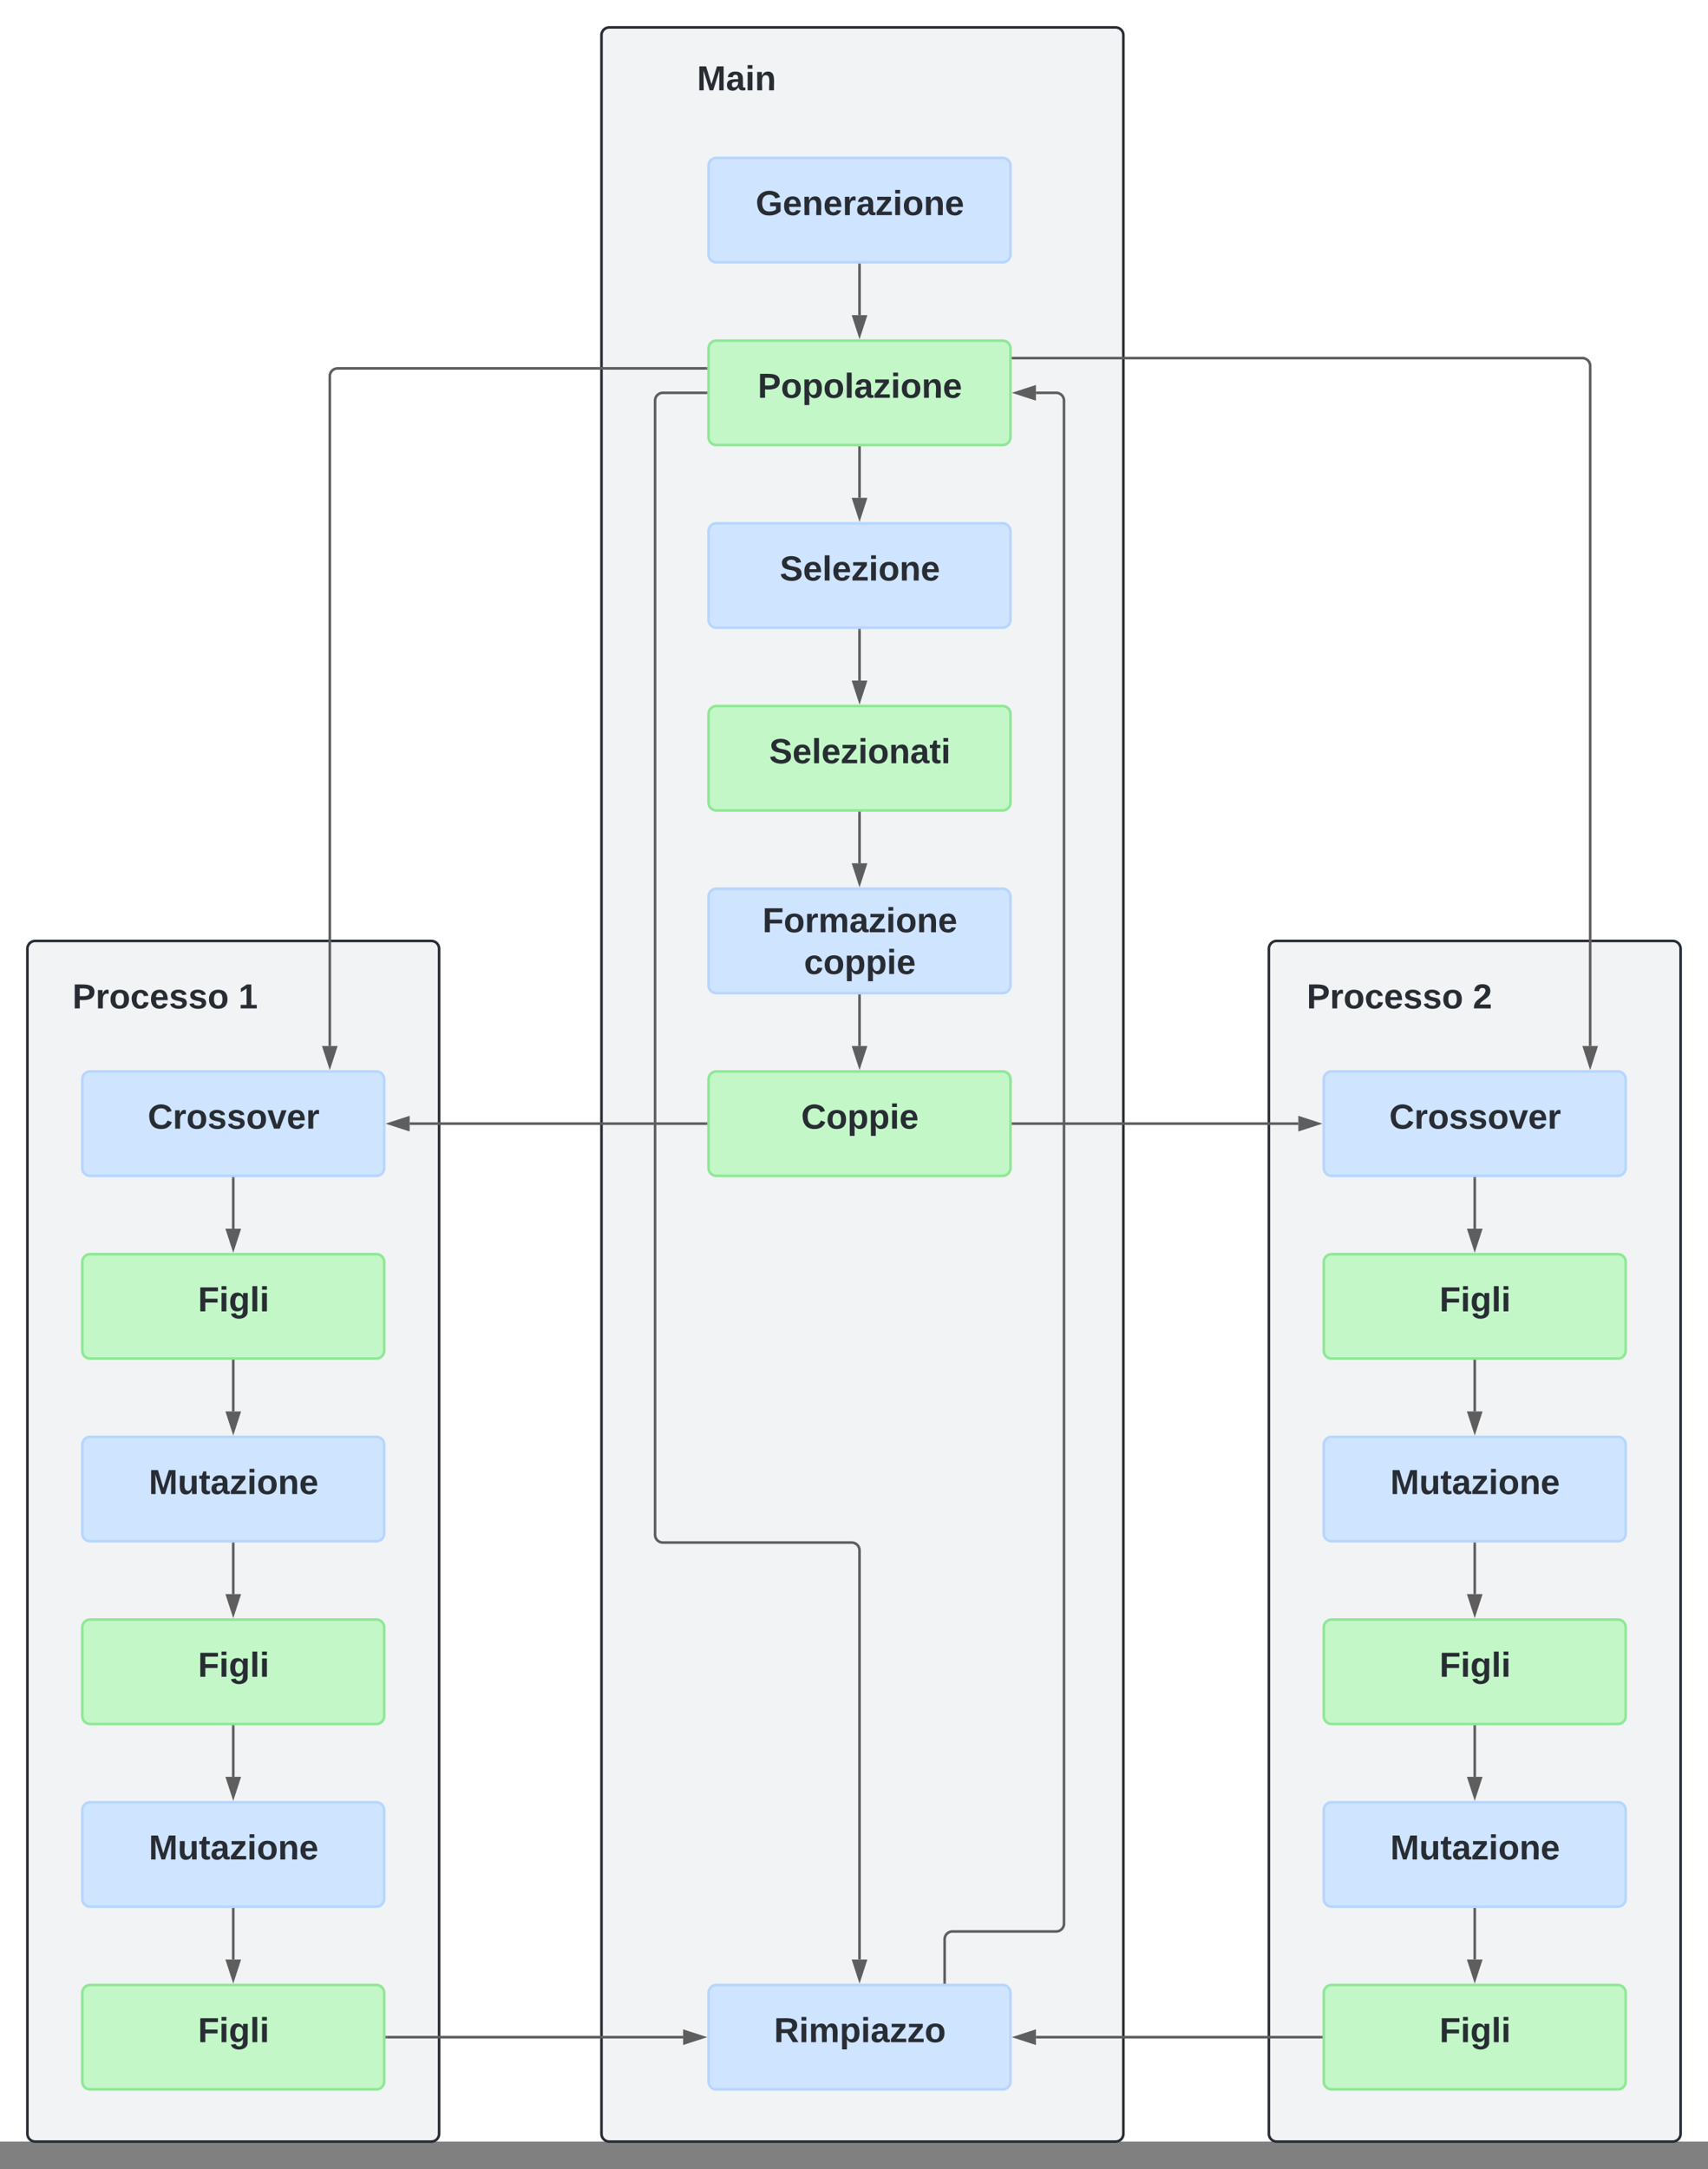 <svg xmlns="http://www.w3.org/2000/svg" xmlns:xlink="http://www.w3.org/1999/xlink" xmlns:lucid="lucid" width="1309.08" height="1662"><rect width="100%" height="100%" fill="#808080" stroke="none"/><g transform="translate(261 141)" lucid:page-tab-id="0_0"><path d="M-500-500h2000v2000H-500z" fill="#fff"/><path d="M200-114a6 6 0 0 1 6-6h388a6 6 0 0 1 6 6v1608a6 6 0 0 1-6 6H206a6 6 0 0 1-6-6z" stroke="#282c33" stroke-width="2" fill="#f2f3f5"/><path d="M260-94a6 6 0 0 1 6-6h74.28a6 6 0 0 1 6 6v27.55a6 6 0 0 1-6 6H266a6 6 0 0 1-6-6z" stroke="#000" stroke-opacity="0" stroke-width="2" fill="#f2f3f5"/><use xlink:href="#a" transform="matrix(1,0,0,1,265,-95) translate(8.204 23.208)"/><path d="M282.07-14a6 6 0 0 1 6-6h219.4a6 6 0 0 1 6 6v68a6 6 0 0 1-6 6h-219.4a6 6 0 0 1-6-6z" stroke="#b5d6ff" stroke-width="2" fill="#cfe4ff"/><use xlink:href="#b" transform="matrix(1,0,0,1,294.074,-8) translate(24.111 31.833)"/><path d="M282.07 126a6 6 0 0 1 6-6h219.4a6 6 0 0 1 6 6v68a6 6 0 0 1-6 6h-219.4a6 6 0 0 1-6-6z" stroke="#8ee895" stroke-width="2" fill="#c3f7c8"/><use xlink:href="#c" transform="matrix(1,0,0,1,294.074,132) translate(25.667 31.833)"/><path d="M397.78 62v38.5" stroke="#5e5e5e" stroke-width="2" fill="none"/><path d="M398.75 62.03h-1.95V61h1.95z" stroke="#5e5e5e" stroke-width=".05" fill="#5e5e5e"/><path d="M397.78 115.76l-4.64-14.26h9.27z" stroke="#5e5e5e" stroke-width="2" fill="#5e5e5e"/><path d="M282.07 266a6 6 0 0 1 6-6h219.4a6 6 0 0 1 6 6v68a6 6 0 0 1-6 6h-219.4a6 6 0 0 1-6-6z" stroke="#b5d6ff" stroke-width="2" fill="#cfe4ff"/><use xlink:href="#d" transform="matrix(1,0,0,1,294.074,272) translate(42.593 31.833)"/><path d="M282.07 406a6 6 0 0 1 6-6h219.4a6 6 0 0 1 6 6v68a6 6 0 0 1-6 6h-219.4a6 6 0 0 1-6-6z" stroke="#8ee895" stroke-width="2" fill="#c3f7c8"/><use xlink:href="#e" transform="matrix(1,0,0,1,294.074,412) translate(34.481 31.833)"/><path d="M397.78 202v38.5" stroke="#5e5e5e" stroke-width="2" fill="none"/><path d="M398.75 202.03h-1.95V201h1.95z" stroke="#5e5e5e" stroke-width=".05" fill="#5e5e5e"/><path d="M397.78 255.76l-4.64-14.26h9.27z" stroke="#5e5e5e" stroke-width="2" fill="#5e5e5e"/><path d="M397.78 342v38.5" stroke="#5e5e5e" stroke-width="2" fill="none"/><path d="M398.75 342.03h-1.95V341h1.95z" stroke="#5e5e5e" stroke-width=".05" fill="#5e5e5e"/><path d="M397.78 395.76l-4.64-14.26h9.27z" stroke="#5e5e5e" stroke-width="2" fill="#5e5e5e"/><path d="M282.07 546a6 6 0 0 1 6-6h219.4a6 6 0 0 1 6 6v68a6 6 0 0 1-6 6h-219.4a6 6 0 0 1-6-6z" stroke="#b5d6ff" stroke-width="2" fill="#cfe4ff"/><use xlink:href="#f" transform="matrix(1,0,0,1,294.074,552) translate(29.333 21.333)"/><use xlink:href="#g" transform="matrix(1,0,0,1,294.074,552) translate(61.148 53.333)"/><path d="M397.78 482v38.5" stroke="#5e5e5e" stroke-width="2" fill="none"/><path d="M398.75 482.03h-1.95V481h1.95z" stroke="#5e5e5e" stroke-width=".05" fill="#5e5e5e"/><path d="M397.78 535.76l-4.64-14.26h9.27z" stroke="#5e5e5e" stroke-width="2" fill="#5e5e5e"/><path d="M282.07 686a6 6 0 0 1 6-6h219.4a6 6 0 0 1 6 6v68a6 6 0 0 1-6 6h-219.4a6 6 0 0 1-6-6z" stroke="#8ee895" stroke-width="2" fill="#c3f7c8"/><use xlink:href="#h" transform="matrix(1,0,0,1,294.074,692) translate(58.963 31.833)"/><path d="M397.78 622v38.5" stroke="#5e5e5e" stroke-width="2" fill="none"/><path d="M398.75 622.03h-1.95V621h1.95z" stroke="#5e5e5e" stroke-width=".05" fill="#5e5e5e"/><path d="M397.78 675.76l-4.64-14.26h9.27z" stroke="#5e5e5e" stroke-width="2" fill="#5e5e5e"/><path d="M-240 586a6 6 0 0 1 6-6H69.55a6 6 0 0 1 6 6v908a6 6 0 0 1-6 6H-234a6 6 0 0 1-6-6z" stroke="#282c33" stroke-width="2" fill="#f2f3f5"/><path d="M-218.96 606a6 6 0 0 1 6-6h156.3a6 6 0 0 1 6 6v40.5a6 6 0 0 1-6 6h-156.3a6 6 0 0 1-6-6z" stroke="#000" stroke-opacity="0" stroke-width="2" fill="#f2f3f5"/><use xlink:href="#i" transform="matrix(1,0,0,1,-213.963,605) translate(8.463 26.708)"/><use xlink:href="#j" transform="matrix(1,0,0,1,-213.963,605) translate(135.722 26.708)"/><path d="M280.07 720H52.97" stroke="#5e5e5e" stroke-width="2" fill="none"/><path d="M281.07 720.98h-1.02V719h1.02z" stroke="#5e5e5e" stroke-width=".05" fill="#5e5e5e"/><path d="M37.72 720l14.26-4.63v9.26z" stroke="#5e5e5e" stroke-width="2" fill="#5e5e5e"/><path d="M-197.93 686a6 6 0 0 1 6-6h219.4a6 6 0 0 1 6 6v68a6 6 0 0 1-6 6h-219.4a6 6 0 0 1-6-6z" stroke="#b5d6ff" stroke-width="2" fill="#cfe4ff"/><use xlink:href="#k" transform="matrix(1,0,0,1,-185.926,692) translate(38.185 31.833)"/><path d="M-197.93 826a6 6 0 0 1 6-6h219.4a6 6 0 0 1 6 6v68a6 6 0 0 1-6 6h-219.4a6 6 0 0 1-6-6z" stroke="#8ee895" stroke-width="2" fill="#c3f7c8"/><use xlink:href="#l" transform="matrix(1,0,0,1,-185.926,832) translate(76.667 31.833)"/><path d="M-82.22 762v38.5" stroke="#5e5e5e" stroke-width="2" fill="none"/><path d="M-81.25 762.03h-1.95V761h1.95z" stroke="#5e5e5e" stroke-width=".05" fill="#5e5e5e"/><path d="M-82.22 815.76l-4.64-14.26h9.27z" stroke="#5e5e5e" stroke-width="2" fill="#5e5e5e"/><path d="M-197.93 966a6 6 0 0 1 6-6h219.4a6 6 0 0 1 6 6v68a6 6 0 0 1-6 6h-219.4a6 6 0 0 1-6-6z" stroke="#b5d6ff" stroke-width="2" fill="#cfe4ff"/><use xlink:href="#m" transform="matrix(1,0,0,1,-185.926,972) translate(39 31.833)"/><path d="M-82.22 902v38.5" stroke="#5e5e5e" stroke-width="2" fill="none"/><path d="M-81.25 902.03h-1.95V901h1.95z" stroke="#5e5e5e" stroke-width=".05" fill="#5e5e5e"/><path d="M-82.22 955.76l-4.64-14.26h9.27z" stroke="#5e5e5e" stroke-width="2" fill="#5e5e5e"/><path d="M-197.93 1106a6 6 0 0 1 6-6h219.4a6 6 0 0 1 6 6v68a6 6 0 0 1-6 6h-219.4a6 6 0 0 1-6-6z" stroke="#8ee895" stroke-width="2" fill="#c3f7c8"/><use xlink:href="#l" transform="matrix(1,0,0,1,-185.926,1112) translate(76.667 31.833)"/><path d="M-82.22 1042v38.5" stroke="#5e5e5e" stroke-width="2" fill="none"/><path d="M-81.25 1042.03h-1.95V1041h1.95z" stroke="#5e5e5e" stroke-width=".05" fill="#5e5e5e"/><path d="M-82.22 1095.76l-4.64-14.26h9.27z" stroke="#5e5e5e" stroke-width="2" fill="#5e5e5e"/><path d="M-197.93 1386a6 6 0 0 1 6-6h219.4a6 6 0 0 1 6 6v68a6 6 0 0 1-6 6h-219.4a6 6 0 0 1-6-6z" stroke="#8ee895" stroke-width="2" fill="#c3f7c8"/><use xlink:href="#l" transform="matrix(1,0,0,1,-185.926,1392) translate(76.667 31.833)"/><path d="M-197.93 1246a6 6 0 0 1 6-6h219.4a6 6 0 0 1 6 6v68a6 6 0 0 1-6 6h-219.4a6 6 0 0 1-6-6z" stroke="#b5d6ff" stroke-width="2" fill="#cfe4ff"/><use xlink:href="#m" transform="matrix(1,0,0,1,-185.926,1252) translate(39 31.833)"/><path d="M-82.22 1182v38.5" stroke="#5e5e5e" stroke-width="2" fill="none"/><path d="M-81.25 1182.03h-1.95V1181h1.95z" stroke="#5e5e5e" stroke-width=".05" fill="#5e5e5e"/><path d="M-82.22 1235.76l-4.64-14.26h9.27z" stroke="#5e5e5e" stroke-width="2" fill="#5e5e5e"/><path d="M-82.22 1322v38.5" stroke="#5e5e5e" stroke-width="2" fill="none"/><path d="M-81.25 1322.03h-1.95V1321h1.95z" stroke="#5e5e5e" stroke-width=".05" fill="#5e5e5e"/><path d="M-82.22 1375.76l-4.64-14.26h9.27z" stroke="#5e5e5e" stroke-width="2" fill="#5e5e5e"/><path d="M711.52 586a6 6 0 0 1 6-6h303.56a6 6 0 0 1 6 6v908a6 6 0 0 1-6 6H717.52a6 6 0 0 1-6-6z" stroke="#282c33" stroke-width="2" fill="#f2f3f5"/><path d="M727.08 606a6 6 0 0 1 6-6h156.3a6 6 0 0 1 6 6v40.5a6 6 0 0 1-6 6h-156.3a6 6 0 0 1-6-6z" stroke="#000" stroke-opacity="0" stroke-width="2" fill="#f2f3f5"/><use xlink:href="#i" transform="matrix(1,0,0,1,732.076,605) translate(8.463 26.708)"/><use xlink:href="#n" transform="matrix(1,0,0,1,732.076,605) translate(135.722 26.708)"/><path d="M753.6 686a6 6 0 0 1 6-6H979a6 6 0 0 1 6 6v68a6 6 0 0 1-6 6H759.6a6 6 0 0 1-6-6z" stroke="#b5d6ff" stroke-width="2" fill="#cfe4ff"/><use xlink:href="#k" transform="matrix(1,0,0,1,765.596,692) translate(38.185 31.833)"/><path d="M753.6 826a6 6 0 0 1 6-6H979a6 6 0 0 1 6 6v68a6 6 0 0 1-6 6H759.6a6 6 0 0 1-6-6z" stroke="#8ee895" stroke-width="2" fill="#c3f7c8"/><use xlink:href="#l" transform="matrix(1,0,0,1,765.596,832) translate(76.667 31.833)"/><path d="M753.6 966a6 6 0 0 1 6-6H979a6 6 0 0 1 6 6v68a6 6 0 0 1-6 6H759.6a6 6 0 0 1-6-6z" stroke="#b5d6ff" stroke-width="2" fill="#cfe4ff"/><use xlink:href="#m" transform="matrix(1,0,0,1,765.596,972) translate(39 31.833)"/><path d="M753.6 1106a6 6 0 0 1 6-6H979a6 6 0 0 1 6 6v68a6 6 0 0 1-6 6H759.6a6 6 0 0 1-6-6z" stroke="#8ee895" stroke-width="2" fill="#c3f7c8"/><use xlink:href="#l" transform="matrix(1,0,0,1,765.596,1112) translate(76.667 31.833)"/><path d="M753.6 1386a6 6 0 0 1 6-6H979a6 6 0 0 1 6 6v68a6 6 0 0 1-6 6H759.6a6 6 0 0 1-6-6z" stroke="#8ee895" stroke-width="2" fill="#c3f7c8"/><use xlink:href="#l" transform="matrix(1,0,0,1,765.596,1392) translate(76.667 31.833)"/><path d="M753.6 1246a6 6 0 0 1 6-6H979a6 6 0 0 1 6 6v68a6 6 0 0 1-6 6H759.6a6 6 0 0 1-6-6z" stroke="#b5d6ff" stroke-width="2" fill="#cfe4ff"/><use xlink:href="#m" transform="matrix(1,0,0,1,765.596,1252) translate(39 31.833)"/><path d="M515.48 720H734.1" stroke="#5e5e5e" stroke-width="2" fill="none"/><path d="M515.5 720.98h-1.02V719h1.02z" stroke="#5e5e5e" stroke-width=".05" fill="#5e5e5e"/><path d="M749.36 720l-14.26 4.63v-9.26z" stroke="#5e5e5e" stroke-width="2" fill="#5e5e5e"/><path d="M869.3 762v38.5" stroke="#5e5e5e" stroke-width="2" fill="none"/><path d="M870.27 762.03h-1.95V761h1.95z" stroke="#5e5e5e" stroke-width=".05" fill="#5e5e5e"/><path d="M869.3 815.76l-4.64-14.26h9.27z" stroke="#5e5e5e" stroke-width="2" fill="#5e5e5e"/><path d="M869.3 902v38.5" stroke="#5e5e5e" stroke-width="2" fill="none"/><path d="M870.27 902.03h-1.95V901h1.95z" stroke="#5e5e5e" stroke-width=".05" fill="#5e5e5e"/><path d="M869.3 955.76l-4.64-14.26h9.27z" stroke="#5e5e5e" stroke-width="2" fill="#5e5e5e"/><path d="M869.3 1042v38.5" stroke="#5e5e5e" stroke-width="2" fill="none"/><path d="M870.27 1042.03h-1.95V1041h1.95z" stroke="#5e5e5e" stroke-width=".05" fill="#5e5e5e"/><path d="M869.3 1095.76l-4.64-14.26h9.27z" stroke="#5e5e5e" stroke-width="2" fill="#5e5e5e"/><path d="M869.3 1182v38.5" stroke="#5e5e5e" stroke-width="2" fill="none"/><path d="M870.27 1182.03h-1.95V1181h1.95z" stroke="#5e5e5e" stroke-width=".05" fill="#5e5e5e"/><path d="M869.3 1235.76l-4.64-14.26h9.27z" stroke="#5e5e5e" stroke-width="2" fill="#5e5e5e"/><path d="M869.3 1322v38.5" stroke="#5e5e5e" stroke-width="2" fill="none"/><path d="M870.27 1322.03h-1.95V1321h1.95z" stroke="#5e5e5e" stroke-width=".05" fill="#5e5e5e"/><path d="M869.3 1375.76l-4.64-14.26h9.27z" stroke="#5e5e5e" stroke-width="2" fill="#5e5e5e"/><path d="M282.07 1386a6 6 0 0 1 6-6h219.4a6 6 0 0 1 6 6v68a6 6 0 0 1-6 6h-219.4a6 6 0 0 1-6-6z" stroke="#b5d6ff" stroke-width="2" fill="#cfe4ff"/><use xlink:href="#o" transform="matrix(1,0,0,1,294.074,1392) translate(38.185 31.833)"/><path d="M35.48 1420h227.1" stroke="#5e5e5e" stroke-width="2" fill="none"/><path d="M35.5 1420.97h-1.02v-1.94h1.03z" stroke="#5e5e5e" stroke-width=".05" fill="#5e5e5e"/><path d="M277.84 1420l-14.27 4.63v-9.27z" stroke="#5e5e5e" stroke-width="2" fill="#5e5e5e"/><path d="M751.6 1420H532.98" stroke="#5e5e5e" stroke-width="2" fill="none"/><path d="M752.6 1420.97h-1.03v-1.94h1.03z" stroke="#5e5e5e" stroke-width=".05" fill="#5e5e5e"/><path d="M517.72 1420l14.26-4.63v9.27z" stroke="#5e5e5e" stroke-width="2" fill="#5e5e5e"/><path d="M280.07 160h-33a6 6 0 0 0-6 6v869a6 6 0 0 0 6 6h144.7a6 6 0 0 1 6 6v313.5" stroke="#5e5e5e" stroke-width="2" fill="none"/><path d="M281.07 160.97h-1.02v-1.94h1.02z" stroke="#5e5e5e" stroke-width=".05" fill="#5e5e5e"/><path d="M397.78 1375.76l-4.64-14.26h9.27z" stroke="#5e5e5e" stroke-width="2" fill="#5e5e5e"/><path d="M463 1378v-33a6 6 0 0 1 6-6h79.48a6 6 0 0 0 6-6V166a6 6 0 0 0-6-6h-15.5" stroke="#5e5e5e" stroke-width="2" fill="none"/><path d="M463.98 1379h-1.96v-1.03h1.96z" stroke="#5e5e5e" stroke-width=".05" fill="#5e5e5e"/><path d="M517.72 160l14.26-4.63v9.26z" stroke="#5e5e5e" stroke-width="2" fill="#5e5e5e"/><path d="M280.07 141.27H-2.23a6 6 0 0 0-6 6V660.5" stroke="#5e5e5e" stroke-width="2" fill="none"/><path d="M281.07 142.25h-1.02v-1.95h1.02z" stroke="#5e5e5e" stroke-width=".05" fill="#5e5e5e"/><path d="M-8.23 675.76l-4.63-14.26h9.27z" stroke="#5e5e5e" stroke-width="2" fill="#5e5e5e"/><path d="M515.48 133.4h436.3a6 6 0 0 1 6 6v521.1" stroke="#5e5e5e" stroke-width="2" fill="none"/><path d="M515.5 134.38h-1.02v-1.95h1.02z" stroke="#5e5e5e" stroke-width=".05" fill="#5e5e5e"/><path d="M957.78 675.76l-4.64-14.26h9.27z" stroke="#5e5e5e" stroke-width="2" fill="#5e5e5e"/><defs><path fill="#282c33" d="M230 0l2-204L168 0h-37L68-204 70 0H24v-248h70l56 185 57-185h69V0h-46" id="p"/><path fill="#282c33" d="M133-34C117-15 103 5 69 4 32 3 11-16 11-54c-1-60 55-63 116-61 1-26-3-47-28-47-18 1-26 9-28 27l-52-2c7-38 36-58 82-57s74 22 75 68l1 82c-1 14 12 18 25 15v27c-30 8-71 5-69-32zm-48 3c29 0 43-24 42-57-32 0-66-3-65 30 0 17 8 27 23 27" id="q"/><path fill="#282c33" d="M25-224v-37h50v37H25zM25 0v-190h50V0H25" id="r"/><path fill="#282c33" d="M135-194c87-1 58 113 63 194h-50c-7-57 23-157-34-157-59 0-34 97-39 157H25l-1-190h47c2 12-1 28 3 38 12-26 28-41 61-42" id="s"/><g id="a"><use transform="matrix(0.074,0,0,0.074,0,0)" xlink:href="#p"/><use transform="matrix(0.074,0,0,0.074,22.148,0)" xlink:href="#q"/><use transform="matrix(0.074,0,0,0.074,36.963,0)" xlink:href="#r"/><use transform="matrix(0.074,0,0,0.074,44.37,0)" xlink:href="#s"/></g><path fill="#282c33" d="M67-125c0 54 23 88 75 88 28 0 53-7 68-21v-34h-60v-39h108v91C232-14 192 4 140 4 58 4 20-42 15-125 8-236 126-280 215-234c19 10 29 26 37 47l-47 15c-11-23-29-39-63-39-53 1-75 33-75 86" id="t"/><path fill="#282c33" d="M185-48c-13 30-37 53-82 52C43 2 14-33 14-96s30-98 90-98c62 0 83 45 84 108H66c0 31 8 55 39 56 18 0 30-7 34-22zm-45-69c5-46-57-63-70-21-2 6-4 13-4 21h74" id="u"/><path fill="#282c33" d="M135-150c-39-12-60 13-60 57V0H25l-1-190h47c2 13-1 29 3 40 6-28 27-53 61-41v41" id="v"/><path fill="#282c33" d="M12 0v-35l95-120H19v-35h142v35L67-36h103V0H12" id="w"/><path fill="#282c33" d="M110-194c64 0 96 36 96 99 0 64-35 99-97 99-61 0-95-36-95-99 0-62 34-99 96-99zm-1 164c35 0 45-28 45-65 0-40-10-65-43-65-34 0-45 26-45 65 0 36 10 65 43 65" id="x"/><g id="b"><use transform="matrix(0.074,0,0,0.074,0,0)" xlink:href="#t"/><use transform="matrix(0.074,0,0,0.074,20.741,0)" xlink:href="#u"/><use transform="matrix(0.074,0,0,0.074,35.556,0)" xlink:href="#s"/><use transform="matrix(0.074,0,0,0.074,51.778,0)" xlink:href="#u"/><use transform="matrix(0.074,0,0,0.074,66.593,0)" xlink:href="#v"/><use transform="matrix(0.074,0,0,0.074,76.963,0)" xlink:href="#q"/><use transform="matrix(0.074,0,0,0.074,91.778,0)" xlink:href="#w"/><use transform="matrix(0.074,0,0,0.074,105.111,0)" xlink:href="#r"/><use transform="matrix(0.074,0,0,0.074,112.519,0)" xlink:href="#x"/><use transform="matrix(0.074,0,0,0.074,128.741,0)" xlink:href="#s"/><use transform="matrix(0.074,0,0,0.074,144.963,0)" xlink:href="#u"/></g><path fill="#282c33" d="M24-248c93 1 206-16 204 79-1 75-69 88-152 82V0H24v-248zm52 121c47 0 100 7 100-41 0-47-54-39-100-39v80" id="y"/><path fill="#282c33" d="M135-194c53 0 70 44 70 98 0 56-19 98-73 100-31 1-45-17-59-34 3 33 2 69 2 105H25l-1-265h48c2 10 0 23 3 31 11-24 29-35 60-35zM114-30c33 0 39-31 40-66 0-38-9-64-40-64-56 0-55 130 0 130" id="z"/><path fill="#282c33" d="M25 0v-261h50V0H25" id="A"/><g id="c"><use transform="matrix(0.074,0,0,0.074,0,0)" xlink:href="#y"/><use transform="matrix(0.074,0,0,0.074,17.778,0)" xlink:href="#x"/><use transform="matrix(0.074,0,0,0.074,34,0)" xlink:href="#z"/><use transform="matrix(0.074,0,0,0.074,50.222,0)" xlink:href="#x"/><use transform="matrix(0.074,0,0,0.074,66.444,0)" xlink:href="#A"/><use transform="matrix(0.074,0,0,0.074,73.852,0)" xlink:href="#q"/><use transform="matrix(0.074,0,0,0.074,88.667,0)" xlink:href="#w"/><use transform="matrix(0.074,0,0,0.074,102,0)" xlink:href="#r"/><use transform="matrix(0.074,0,0,0.074,109.407,0)" xlink:href="#x"/><use transform="matrix(0.074,0,0,0.074,125.63,0)" xlink:href="#s"/><use transform="matrix(0.074,0,0,0.074,141.852,0)" xlink:href="#u"/></g><path fill="#282c33" d="M169-182c-1-43-94-46-97-3 18 66 151 10 154 114 3 95-165 93-204 36-6-8-10-19-12-30l50-8c3 46 112 56 116 5-17-69-150-10-154-114-4-87 153-88 188-35 5 8 8 18 10 28" id="B"/><g id="d"><use transform="matrix(0.074,0,0,0.074,0,0)" xlink:href="#B"/><use transform="matrix(0.074,0,0,0.074,17.778,0)" xlink:href="#u"/><use transform="matrix(0.074,0,0,0.074,32.593,0)" xlink:href="#A"/><use transform="matrix(0.074,0,0,0.074,40,0)" xlink:href="#u"/><use transform="matrix(0.074,0,0,0.074,54.815,0)" xlink:href="#w"/><use transform="matrix(0.074,0,0,0.074,68.148,0)" xlink:href="#r"/><use transform="matrix(0.074,0,0,0.074,75.556,0)" xlink:href="#x"/><use transform="matrix(0.074,0,0,0.074,91.778,0)" xlink:href="#s"/><use transform="matrix(0.074,0,0,0.074,108,0)" xlink:href="#u"/></g><path fill="#282c33" d="M115-3C79 11 28 4 28-45v-112H4v-33h27l15-45h31v45h36v33H77v99c-1 23 16 31 38 25v30" id="C"/><g id="e"><use transform="matrix(0.074,0,0,0.074,0,0)" xlink:href="#B"/><use transform="matrix(0.074,0,0,0.074,17.778,0)" xlink:href="#u"/><use transform="matrix(0.074,0,0,0.074,32.593,0)" xlink:href="#A"/><use transform="matrix(0.074,0,0,0.074,40,0)" xlink:href="#u"/><use transform="matrix(0.074,0,0,0.074,54.815,0)" xlink:href="#w"/><use transform="matrix(0.074,0,0,0.074,68.148,0)" xlink:href="#r"/><use transform="matrix(0.074,0,0,0.074,75.556,0)" xlink:href="#x"/><use transform="matrix(0.074,0,0,0.074,91.778,0)" xlink:href="#s"/><use transform="matrix(0.074,0,0,0.074,108,0)" xlink:href="#q"/><use transform="matrix(0.074,0,0,0.074,122.815,0)" xlink:href="#C"/><use transform="matrix(0.074,0,0,0.074,131.63,0)" xlink:href="#r"/></g><path fill="#282c33" d="M76-208v77h127v40H76V0H24v-248h183v40H76" id="D"/><path fill="#282c33" d="M220-157c-53 9-28 100-34 157h-49v-107c1-27-5-49-29-50C55-147 81-57 75 0H25l-1-190h47c2 12-1 28 3 38 10-53 101-56 108 0 13-22 24-43 59-42 82 1 51 116 57 194h-49v-107c-1-25-5-48-29-50" id="E"/><g id="f"><use transform="matrix(0.074,0,0,0.074,0,0)" xlink:href="#D"/><use transform="matrix(0.074,0,0,0.074,16.222,0)" xlink:href="#x"/><use transform="matrix(0.074,0,0,0.074,32.444,0)" xlink:href="#v"/><use transform="matrix(0.074,0,0,0.074,42.815,0)" xlink:href="#E"/><use transform="matrix(0.074,0,0,0.074,66.519,0)" xlink:href="#q"/><use transform="matrix(0.074,0,0,0.074,81.333,0)" xlink:href="#w"/><use transform="matrix(0.074,0,0,0.074,94.667,0)" xlink:href="#r"/><use transform="matrix(0.074,0,0,0.074,102.074,0)" xlink:href="#x"/><use transform="matrix(0.074,0,0,0.074,118.296,0)" xlink:href="#s"/><use transform="matrix(0.074,0,0,0.074,134.519,0)" xlink:href="#u"/></g><path fill="#282c33" d="M190-63c-7 42-38 67-86 67-59 0-84-38-90-98-12-110 154-137 174-36l-49 2c-2-19-15-32-35-32-30 0-35 28-38 64-6 74 65 87 74 30" id="F"/><g id="g"><use transform="matrix(0.074,0,0,0.074,0,0)" xlink:href="#F"/><use transform="matrix(0.074,0,0,0.074,14.815,0)" xlink:href="#x"/><use transform="matrix(0.074,0,0,0.074,31.037,0)" xlink:href="#z"/><use transform="matrix(0.074,0,0,0.074,47.259,0)" xlink:href="#z"/><use transform="matrix(0.074,0,0,0.074,63.481,0)" xlink:href="#r"/><use transform="matrix(0.074,0,0,0.074,70.889,0)" xlink:href="#u"/></g><path fill="#282c33" d="M67-125c0 53 21 87 73 88 37 1 54-22 65-47l45 17C233-25 199 4 140 4 58 4 20-42 15-125 8-235 124-281 211-232c18 10 29 29 36 50l-46 12c-8-25-30-41-62-41-52 0-71 34-72 86" id="G"/><g id="h"><use transform="matrix(0.074,0,0,0.074,0,0)" xlink:href="#G"/><use transform="matrix(0.074,0,0,0.074,19.185,0)" xlink:href="#x"/><use transform="matrix(0.074,0,0,0.074,35.407,0)" xlink:href="#z"/><use transform="matrix(0.074,0,0,0.074,51.63,0)" xlink:href="#z"/><use transform="matrix(0.074,0,0,0.074,67.852,0)" xlink:href="#r"/><use transform="matrix(0.074,0,0,0.074,75.259,0)" xlink:href="#u"/></g><path fill="#282c33" d="M137-138c1-29-70-34-71-4 15 46 118 7 119 86 1 83-164 76-172 9l43-7c4 19 20 25 44 25 33 8 57-30 24-41C81-84 22-81 20-136c-2-80 154-74 161-7" id="H"/><g id="i"><use transform="matrix(0.074,0,0,0.074,0,0)" xlink:href="#y"/><use transform="matrix(0.074,0,0,0.074,17.778,0)" xlink:href="#v"/><use transform="matrix(0.074,0,0,0.074,28.148,0)" xlink:href="#x"/><use transform="matrix(0.074,0,0,0.074,44.37,0)" xlink:href="#F"/><use transform="matrix(0.074,0,0,0.074,59.185,0)" xlink:href="#u"/><use transform="matrix(0.074,0,0,0.074,74,0)" xlink:href="#H"/><use transform="matrix(0.074,0,0,0.074,88.815,0)" xlink:href="#H"/><use transform="matrix(0.074,0,0,0.074,103.63,0)" xlink:href="#x"/></g><path fill="#282c33" d="M23 0v-37h61v-169l-59 37v-38l62-41h46v211h57V0H23" id="I"/><use transform="matrix(0.074,0,0,0.074,0,0)" xlink:href="#I" id="j"/><path fill="#282c33" d="M128 0H69L1-190h53L99-40l48-150h52" id="J"/><g id="k"><use transform="matrix(0.074,0,0,0.074,0,0)" xlink:href="#G"/><use transform="matrix(0.074,0,0,0.074,19.185,0)" xlink:href="#v"/><use transform="matrix(0.074,0,0,0.074,29.556,0)" xlink:href="#x"/><use transform="matrix(0.074,0,0,0.074,45.778,0)" xlink:href="#H"/><use transform="matrix(0.074,0,0,0.074,60.593,0)" xlink:href="#H"/><use transform="matrix(0.074,0,0,0.074,75.407,0)" xlink:href="#x"/><use transform="matrix(0.074,0,0,0.074,91.63,0)" xlink:href="#J"/><use transform="matrix(0.074,0,0,0.074,106.444,0)" xlink:href="#u"/><use transform="matrix(0.074,0,0,0.074,121.259,0)" xlink:href="#v"/></g><path fill="#282c33" d="M195-6C206 82 75 100 31 46c-4-6-6-13-8-21l49-6c3 16 16 24 34 25 40 0 42-37 40-79-11 22-30 35-61 35-53 0-70-43-70-97 0-56 18-96 73-97 30 0 46 14 59 34l2-30h47zm-90-29c32 0 41-27 41-63 0-35-9-62-40-62-32 0-39 29-40 63 0 36 9 62 39 62" id="K"/><g id="l"><use transform="matrix(0.074,0,0,0.074,0,0)" xlink:href="#D"/><use transform="matrix(0.074,0,0,0.074,16.222,0)" xlink:href="#r"/><use transform="matrix(0.074,0,0,0.074,23.63,0)" xlink:href="#K"/><use transform="matrix(0.074,0,0,0.074,39.852,0)" xlink:href="#A"/><use transform="matrix(0.074,0,0,0.074,47.259,0)" xlink:href="#r"/></g><path fill="#282c33" d="M85 4C-2 5 27-109 22-190h50c7 57-23 150 33 157 60-5 35-97 40-157h50l1 190h-47c-2-12 1-28-3-38-12 25-28 42-61 42" id="L"/><g id="m"><use transform="matrix(0.074,0,0,0.074,0,0)" xlink:href="#p"/><use transform="matrix(0.074,0,0,0.074,22.148,0)" xlink:href="#L"/><use transform="matrix(0.074,0,0,0.074,38.37,0)" xlink:href="#C"/><use transform="matrix(0.074,0,0,0.074,47.185,0)" xlink:href="#q"/><use transform="matrix(0.074,0,0,0.074,62,0)" xlink:href="#w"/><use transform="matrix(0.074,0,0,0.074,75.333,0)" xlink:href="#r"/><use transform="matrix(0.074,0,0,0.074,82.741,0)" xlink:href="#x"/><use transform="matrix(0.074,0,0,0.074,98.963,0)" xlink:href="#s"/><use transform="matrix(0.074,0,0,0.074,115.185,0)" xlink:href="#u"/></g><path fill="#282c33" d="M182-182c0 78-84 86-111 141h115V0H12c-6-101 99-100 120-180 1-22-12-31-33-32-23 0-32 14-35 34l-49-3c5-45 32-70 84-70 51 0 83 22 83 69" id="M"/><use transform="matrix(0.074,0,0,0.074,0,0)" xlink:href="#M" id="n"/><path fill="#282c33" d="M240-174c0 40-23 61-54 70L253 0h-59l-57-94H76V0H24v-248c93 4 217-23 216 74zM76-134c48-2 112 12 112-38 0-48-66-32-112-35v73" id="N"/><g id="o"><use transform="matrix(0.074,0,0,0.074,0,0)" xlink:href="#N"/><use transform="matrix(0.074,0,0,0.074,19.185,0)" xlink:href="#r"/><use transform="matrix(0.074,0,0,0.074,26.593,0)" xlink:href="#E"/><use transform="matrix(0.074,0,0,0.074,50.296,0)" xlink:href="#z"/><use transform="matrix(0.074,0,0,0.074,66.519,0)" xlink:href="#r"/><use transform="matrix(0.074,0,0,0.074,73.926,0)" xlink:href="#q"/><use transform="matrix(0.074,0,0,0.074,88.741,0)" xlink:href="#w"/><use transform="matrix(0.074,0,0,0.074,102.074,0)" xlink:href="#w"/><use transform="matrix(0.074,0,0,0.074,115.407,0)" xlink:href="#x"/></g></defs></g></svg>